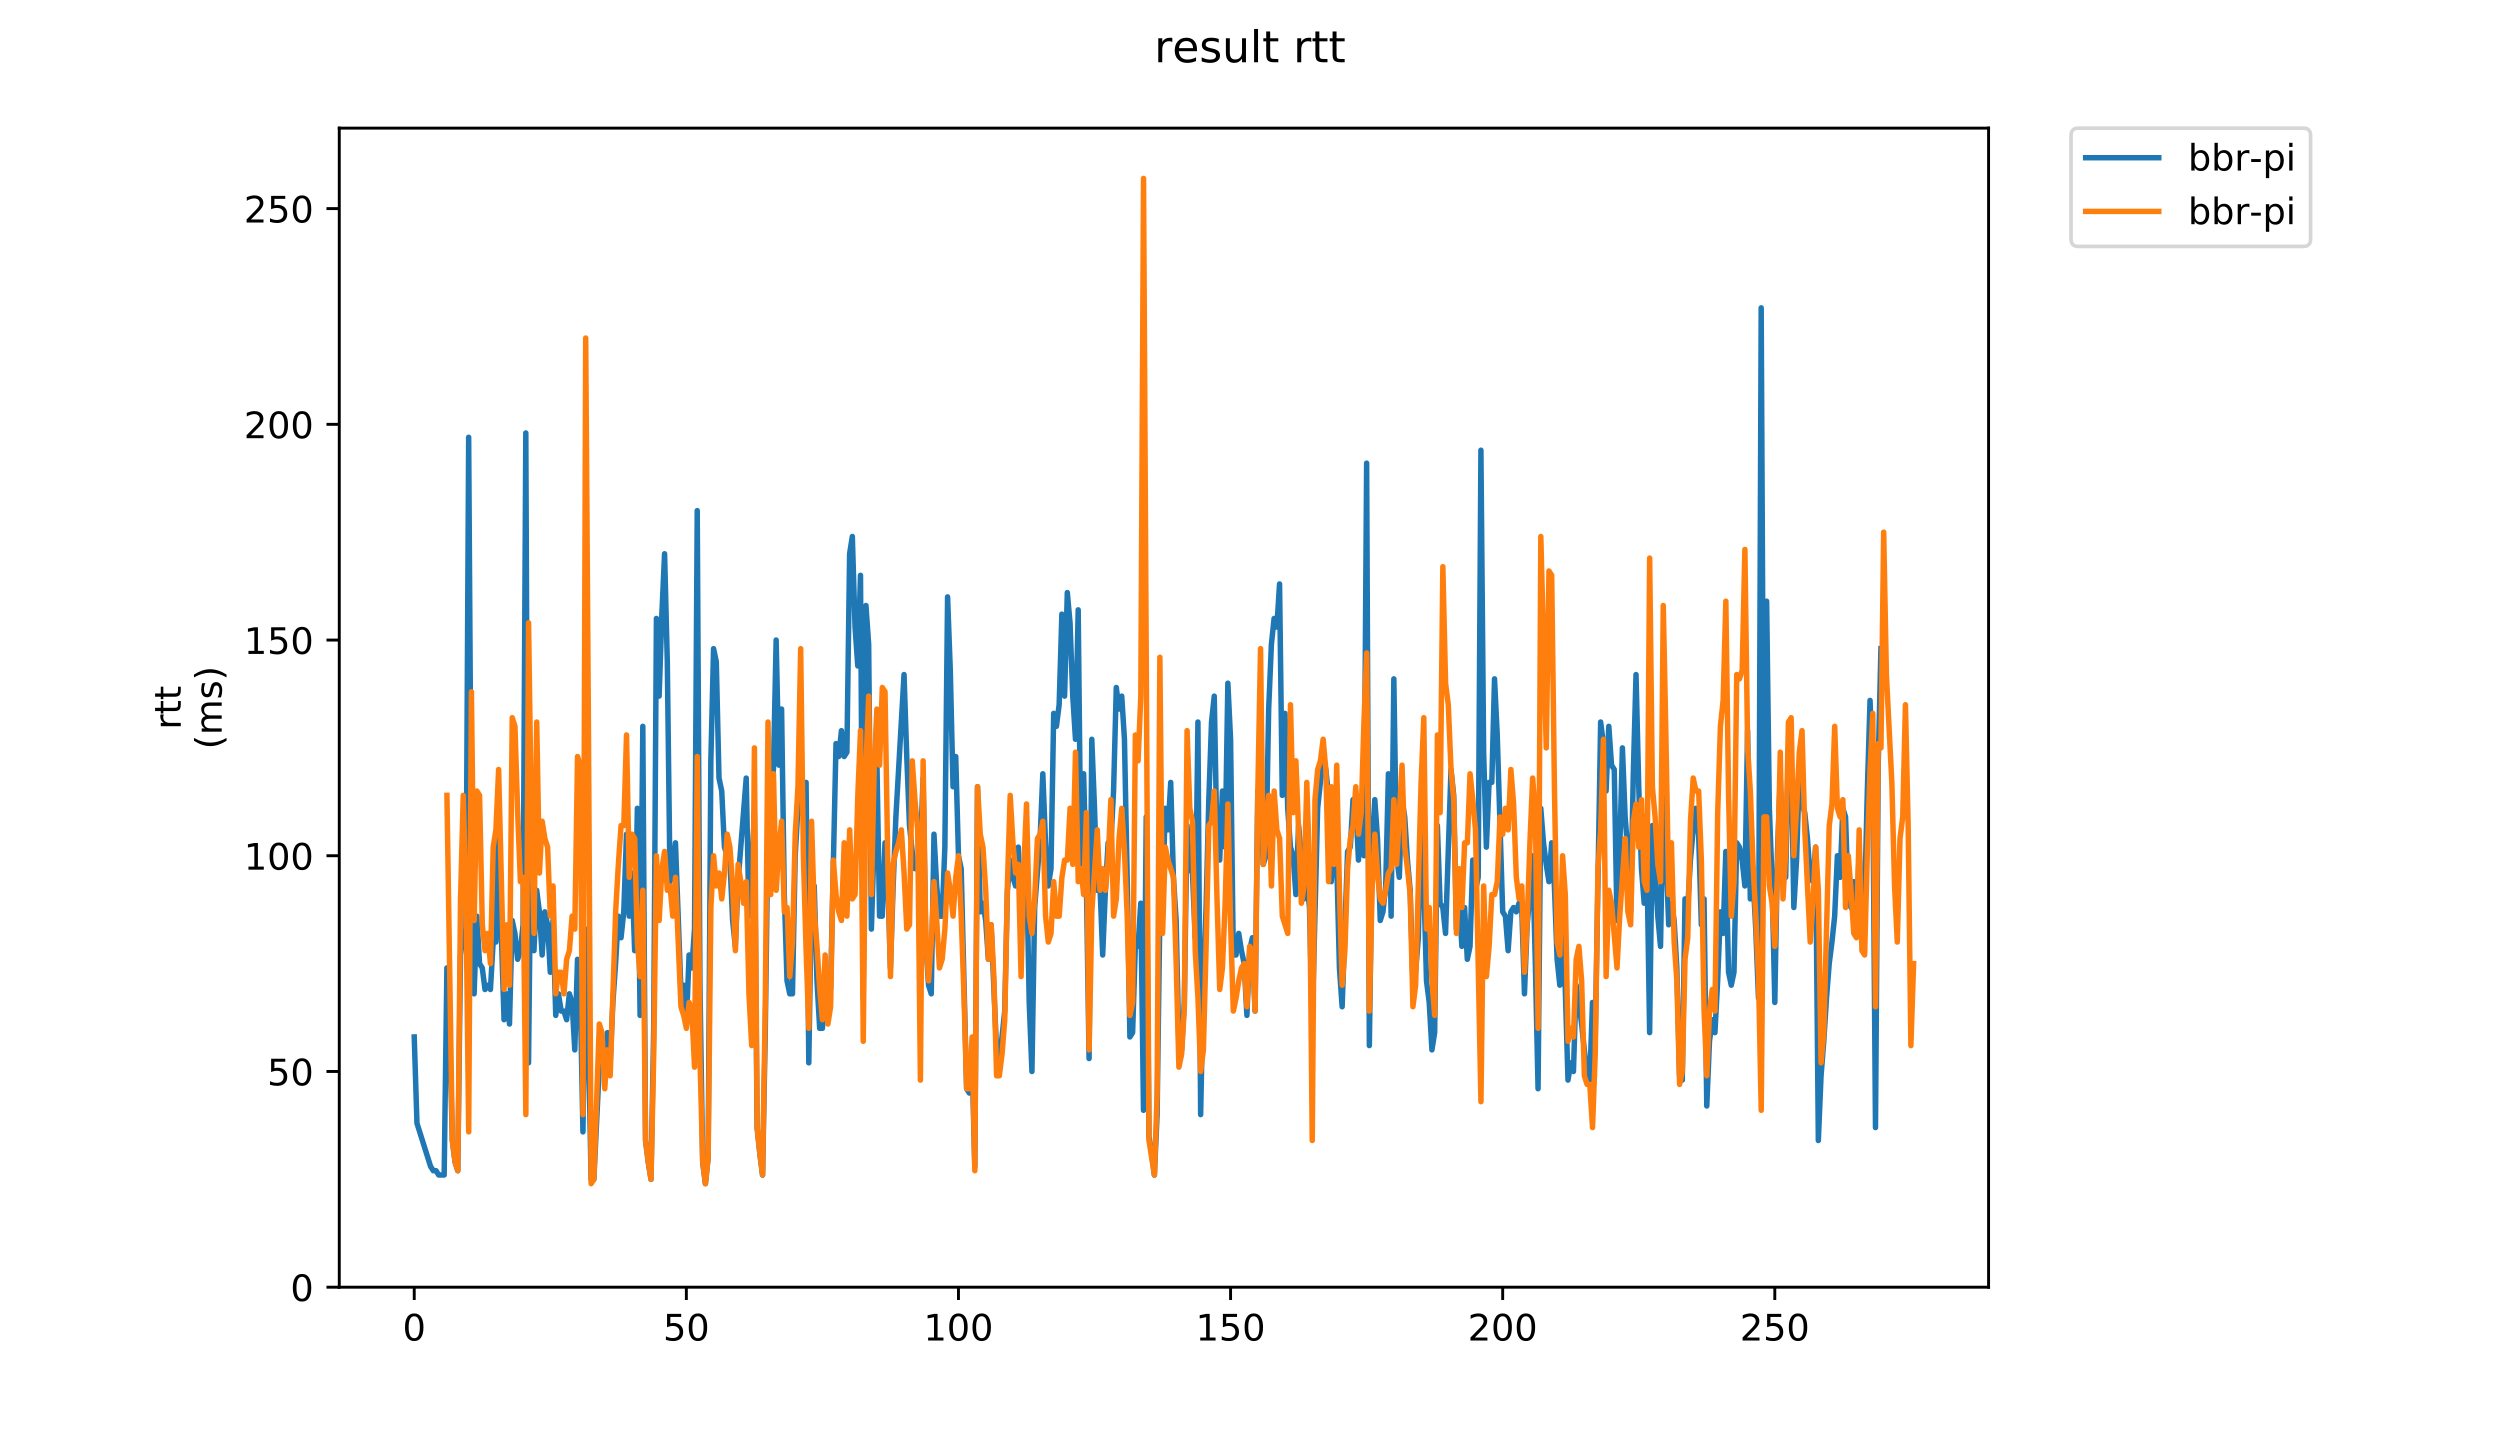 <?xml version="1.0" encoding="utf-8" standalone="no"?>
<!DOCTYPE svg PUBLIC "-//W3C//DTD SVG 1.1//EN"
  "http://www.w3.org/Graphics/SVG/1.1/DTD/svg11.dtd">
<!-- Created with matplotlib (https://matplotlib.org/) -->
<svg height="396pt" version="1.1" viewBox="0 0 684 396" width="684pt" xmlns="http://www.w3.org/2000/svg" xmlns:xlink="http://www.w3.org/1999/xlink">
 <defs>
  <style type="text/css">
*{stroke-linecap:butt;stroke-linejoin:round;}
  </style>
 </defs>
 <g id="figure_1">
  <g id="patch_1">
   <path d="M 0 396 
L 684 396 
L 684 0 
L 0 0 
z
" style="fill:#ffffff;"/>
  </g>
  <g id="axes_1">
   <g id="patch_2">
    <path d="M 92.824 352.174 
L 544.074 352.174 
L 544.074 35.062 
L 92.824 35.062 
z
" style="fill:#ffffff;"/>
   </g>
   <g id="matplotlib.axis_1">
    <g id="xtick_1">
     <g id="line2d_1">
      <defs>
       <path d="M 0 0 
L 0 3.5 
" id="me85bca6790" style="stroke:#000000;stroke-width:0.8;"/>
      </defs>
      <g>
       <use style="stroke:#000000;stroke-width:0.8;" x="113.335" xlink:href="#me85bca6790" y="352.174"/>
      </g>
     </g>
     <g id="text_1">
      <!-- 0 -->
      <defs>
       <path d="M 31.781 66.406 
Q 24.172 66.406 20.328 58.906 
Q 16.5 51.422 16.5 36.375 
Q 16.5 21.391 20.328 13.891 
Q 24.172 6.391 31.781 6.391 
Q 39.453 6.391 43.281 13.891 
Q 47.125 21.391 47.125 36.375 
Q 47.125 51.422 43.281 58.906 
Q 39.453 66.406 31.781 66.406 
z
M 31.781 74.219 
Q 44.047 74.219 50.516 64.516 
Q 56.984 54.828 56.984 36.375 
Q 56.984 17.969 50.516 8.266 
Q 44.047 -1.422 31.781 -1.422 
Q 19.531 -1.422 13.062 8.266 
Q 6.594 17.969 6.594 36.375 
Q 6.594 54.828 13.062 64.516 
Q 19.531 74.219 31.781 74.219 
z
" id="DejaVuSans-48"/>
      </defs>
      <g transform="translate(110.154 366.773)scale(0.1 -0.1)">
       <use xlink:href="#DejaVuSans-48"/>
      </g>
     </g>
    </g>
    <g id="xtick_2">
     <g id="line2d_2">
      <g>
       <use style="stroke:#000000;stroke-width:0.8;" x="187.785" xlink:href="#me85bca6790" y="352.174"/>
      </g>
     </g>
     <g id="text_2">
      <!-- 50 -->
      <defs>
       <path d="M 10.797 72.906 
L 49.516 72.906 
L 49.516 64.594 
L 19.828 64.594 
L 19.828 46.734 
Q 21.969 47.469 24.109 47.828 
Q 26.266 48.188 28.422 48.188 
Q 40.625 48.188 47.75 41.5 
Q 54.891 34.812 54.891 23.391 
Q 54.891 11.625 47.562 5.094 
Q 40.234 -1.422 26.906 -1.422 
Q 22.312 -1.422 17.547 -0.641 
Q 12.797 0.141 7.719 1.703 
L 7.719 11.625 
Q 12.109 9.234 16.797 8.062 
Q 21.484 6.891 26.703 6.891 
Q 35.156 6.891 40.078 11.328 
Q 45.016 15.766 45.016 23.391 
Q 45.016 31 40.078 35.438 
Q 35.156 39.891 26.703 39.891 
Q 22.75 39.891 18.812 39.016 
Q 14.891 38.141 10.797 36.281 
z
" id="DejaVuSans-53"/>
      </defs>
      <g transform="translate(181.423 366.773)scale(0.1 -0.1)">
       <use xlink:href="#DejaVuSans-53"/>
       <use x="63.623" xlink:href="#DejaVuSans-48"/>
      </g>
     </g>
    </g>
    <g id="xtick_3">
     <g id="line2d_3">
      <g>
       <use style="stroke:#000000;stroke-width:0.8;" x="262.235" xlink:href="#me85bca6790" y="352.174"/>
      </g>
     </g>
     <g id="text_3">
      <!-- 100 -->
      <defs>
       <path d="M 12.406 8.297 
L 28.516 8.297 
L 28.516 63.922 
L 10.984 60.406 
L 10.984 69.391 
L 28.422 72.906 
L 38.281 72.906 
L 38.281 8.297 
L 54.391 8.297 
L 54.391 0 
L 12.406 0 
z
" id="DejaVuSans-49"/>
      </defs>
      <g transform="translate(252.691 366.773)scale(0.1 -0.1)">
       <use xlink:href="#DejaVuSans-49"/>
       <use x="63.623" xlink:href="#DejaVuSans-48"/>
       <use x="127.246" xlink:href="#DejaVuSans-48"/>
      </g>
     </g>
    </g>
    <g id="xtick_4">
     <g id="line2d_4">
      <g>
       <use style="stroke:#000000;stroke-width:0.8;" x="336.685" xlink:href="#me85bca6790" y="352.174"/>
      </g>
     </g>
     <g id="text_4">
      <!-- 150 -->
      <g transform="translate(327.141 366.773)scale(0.1 -0.1)">
       <use xlink:href="#DejaVuSans-49"/>
       <use x="63.623" xlink:href="#DejaVuSans-53"/>
       <use x="127.246" xlink:href="#DejaVuSans-48"/>
      </g>
     </g>
    </g>
    <g id="xtick_5">
     <g id="line2d_5">
      <g>
       <use style="stroke:#000000;stroke-width:0.8;" x="411.134" xlink:href="#me85bca6790" y="352.174"/>
      </g>
     </g>
     <g id="text_5">
      <!-- 200 -->
      <defs>
       <path d="M 19.188 8.297 
L 53.609 8.297 
L 53.609 0 
L 7.328 0 
L 7.328 8.297 
Q 12.938 14.109 22.625 23.891 
Q 32.328 33.688 34.812 36.531 
Q 39.547 41.844 41.422 45.531 
Q 43.312 49.219 43.312 52.781 
Q 43.312 58.594 39.234 62.25 
Q 35.156 65.922 28.609 65.922 
Q 23.969 65.922 18.812 64.312 
Q 13.672 62.703 7.812 59.422 
L 7.812 69.391 
Q 13.766 71.781 18.938 73 
Q 24.125 74.219 28.422 74.219 
Q 39.75 74.219 46.484 68.547 
Q 53.219 62.891 53.219 53.422 
Q 53.219 48.922 51.531 44.891 
Q 49.859 40.875 45.406 35.406 
Q 44.188 33.984 37.641 27.219 
Q 31.109 20.453 19.188 8.297 
z
" id="DejaVuSans-50"/>
      </defs>
      <g transform="translate(401.591 366.773)scale(0.1 -0.1)">
       <use xlink:href="#DejaVuSans-50"/>
       <use x="63.623" xlink:href="#DejaVuSans-48"/>
       <use x="127.246" xlink:href="#DejaVuSans-48"/>
      </g>
     </g>
    </g>
    <g id="xtick_6">
     <g id="line2d_6">
      <g>
       <use style="stroke:#000000;stroke-width:0.8;" x="485.584" xlink:href="#me85bca6790" y="352.174"/>
      </g>
     </g>
     <g id="text_6">
      <!-- 250 -->
      <g transform="translate(476.04 366.773)scale(0.1 -0.1)">
       <use xlink:href="#DejaVuSans-50"/>
       <use x="63.623" xlink:href="#DejaVuSans-53"/>
       <use x="127.246" xlink:href="#DejaVuSans-48"/>
      </g>
     </g>
    </g>
   </g>
   <g id="matplotlib.axis_2">
    <g id="ytick_1">
     <g id="line2d_7">
      <defs>
       <path d="M 0 0 
L -3.5 0 
" id="m3dd3468453" style="stroke:#000000;stroke-width:0.8;"/>
      </defs>
      <g>
       <use style="stroke:#000000;stroke-width:0.8;" x="92.824" xlink:href="#m3dd3468453" y="352.174"/>
      </g>
     </g>
     <g id="text_7">
      <!-- 0 -->
      <g transform="translate(79.461 355.973)scale(0.1 -0.1)">
       <use xlink:href="#DejaVuSans-48"/>
      </g>
     </g>
    </g>
    <g id="ytick_2">
     <g id="line2d_8">
      <g>
       <use style="stroke:#000000;stroke-width:0.8;" x="92.824" xlink:href="#m3dd3468453" y="293.155"/>
      </g>
     </g>
     <g id="text_8">
      <!-- 50 -->
      <g transform="translate(73.099 296.954)scale(0.1 -0.1)">
       <use xlink:href="#DejaVuSans-53"/>
       <use x="63.623" xlink:href="#DejaVuSans-48"/>
      </g>
     </g>
    </g>
    <g id="ytick_3">
     <g id="line2d_9">
      <g>
       <use style="stroke:#000000;stroke-width:0.8;" x="92.824" xlink:href="#m3dd3468453" y="234.135"/>
      </g>
     </g>
     <g id="text_9">
      <!-- 100 -->
      <g transform="translate(66.736 237.934)scale(0.1 -0.1)">
       <use xlink:href="#DejaVuSans-49"/>
       <use x="63.623" xlink:href="#DejaVuSans-48"/>
       <use x="127.246" xlink:href="#DejaVuSans-48"/>
      </g>
     </g>
    </g>
    <g id="ytick_4">
     <g id="line2d_10">
      <g>
       <use style="stroke:#000000;stroke-width:0.8;" x="92.824" xlink:href="#m3dd3468453" y="175.116"/>
      </g>
     </g>
     <g id="text_10">
      <!-- 150 -->
      <g transform="translate(66.736 178.915)scale(0.1 -0.1)">
       <use xlink:href="#DejaVuSans-49"/>
       <use x="63.623" xlink:href="#DejaVuSans-53"/>
       <use x="127.246" xlink:href="#DejaVuSans-48"/>
      </g>
     </g>
    </g>
    <g id="ytick_5">
     <g id="line2d_11">
      <g>
       <use style="stroke:#000000;stroke-width:0.8;" x="92.824" xlink:href="#m3dd3468453" y="116.096"/>
      </g>
     </g>
     <g id="text_11">
      <!-- 200 -->
      <g transform="translate(66.736 119.895)scale(0.1 -0.1)">
       <use xlink:href="#DejaVuSans-50"/>
       <use x="63.623" xlink:href="#DejaVuSans-48"/>
       <use x="127.246" xlink:href="#DejaVuSans-48"/>
      </g>
     </g>
    </g>
    <g id="ytick_6">
     <g id="line2d_12">
      <g>
       <use style="stroke:#000000;stroke-width:0.8;" x="92.824" xlink:href="#m3dd3468453" y="57.077"/>
      </g>
     </g>
     <g id="text_12">
      <!-- 250 -->
      <g transform="translate(66.736 60.876)scale(0.1 -0.1)">
       <use xlink:href="#DejaVuSans-50"/>
       <use x="63.623" xlink:href="#DejaVuSans-53"/>
       <use x="127.246" xlink:href="#DejaVuSans-48"/>
      </g>
     </g>
    </g>
    <g id="text_13">
     <!-- rtt -->
     <defs>
      <path d="M 41.109 46.297 
Q 39.594 47.172 37.812 47.578 
Q 36.031 48 33.891 48 
Q 26.266 48 22.188 43.047 
Q 18.109 38.094 18.109 28.812 
L 18.109 0 
L 9.078 0 
L 9.078 54.688 
L 18.109 54.688 
L 18.109 46.188 
Q 20.953 51.172 25.484 53.578 
Q 30.031 56 36.531 56 
Q 37.453 56 38.578 55.875 
Q 39.703 55.766 41.062 55.516 
z
" id="DejaVuSans-114"/>
      <path d="M 18.312 70.219 
L 18.312 54.688 
L 36.812 54.688 
L 36.812 47.703 
L 18.312 47.703 
L 18.312 18.016 
Q 18.312 11.328 20.141 9.422 
Q 21.969 7.516 27.594 7.516 
L 36.812 7.516 
L 36.812 0 
L 27.594 0 
Q 17.188 0 13.234 3.875 
Q 9.281 7.766 9.281 18.016 
L 9.281 47.703 
L 2.688 47.703 
L 2.688 54.688 
L 9.281 54.688 
L 9.281 70.219 
z
" id="DejaVuSans-116"/>
     </defs>
     <g transform="translate(49.459 199.594)rotate(-90)scale(0.1 -0.1)">
      <use xlink:href="#DejaVuSans-114"/>
      <use x="41.113" xlink:href="#DejaVuSans-116"/>
      <use x="80.322" xlink:href="#DejaVuSans-116"/>
     </g>
     <!-- (ms) -->
     <defs>
      <path d="M 31 75.875 
Q 24.469 64.656 21.281 53.656 
Q 18.109 42.672 18.109 31.391 
Q 18.109 20.125 21.312 9.062 
Q 24.516 -2 31 -13.188 
L 23.188 -13.188 
Q 15.875 -1.703 12.234 9.375 
Q 8.594 20.453 8.594 31.391 
Q 8.594 42.281 12.203 53.312 
Q 15.828 64.359 23.188 75.875 
z
" id="DejaVuSans-40"/>
      <path d="M 52 44.188 
Q 55.375 50.25 60.062 53.125 
Q 64.75 56 71.094 56 
Q 79.641 56 84.281 50.016 
Q 88.922 44.047 88.922 33.016 
L 88.922 0 
L 79.891 0 
L 79.891 32.719 
Q 79.891 40.578 77.094 44.375 
Q 74.312 48.188 68.609 48.188 
Q 61.625 48.188 57.562 43.547 
Q 53.516 38.922 53.516 30.906 
L 53.516 0 
L 44.484 0 
L 44.484 32.719 
Q 44.484 40.625 41.703 44.406 
Q 38.922 48.188 33.109 48.188 
Q 26.219 48.188 22.156 43.531 
Q 18.109 38.875 18.109 30.906 
L 18.109 0 
L 9.078 0 
L 9.078 54.688 
L 18.109 54.688 
L 18.109 46.188 
Q 21.188 51.219 25.484 53.609 
Q 29.781 56 35.688 56 
Q 41.656 56 45.828 52.969 
Q 50 49.953 52 44.188 
z
" id="DejaVuSans-109"/>
      <path d="M 44.281 53.078 
L 44.281 44.578 
Q 40.484 46.531 36.375 47.5 
Q 32.281 48.484 27.875 48.484 
Q 21.188 48.484 17.844 46.438 
Q 14.5 44.391 14.5 40.281 
Q 14.5 37.156 16.891 35.375 
Q 19.281 33.594 26.516 31.984 
L 29.594 31.297 
Q 39.156 29.25 43.188 25.516 
Q 47.219 21.781 47.219 15.094 
Q 47.219 7.469 41.188 3.016 
Q 35.156 -1.422 24.609 -1.422 
Q 20.219 -1.422 15.453 -0.562 
Q 10.688 0.297 5.422 2 
L 5.422 11.281 
Q 10.406 8.688 15.234 7.391 
Q 20.062 6.109 24.812 6.109 
Q 31.156 6.109 34.562 8.281 
Q 37.984 10.453 37.984 14.406 
Q 37.984 18.062 35.516 20.016 
Q 33.062 21.969 24.703 23.781 
L 21.578 24.516 
Q 13.234 26.266 9.516 29.906 
Q 5.812 33.547 5.812 39.891 
Q 5.812 47.609 11.281 51.797 
Q 16.75 56 26.812 56 
Q 31.781 56 36.172 55.266 
Q 40.578 54.547 44.281 53.078 
z
" id="DejaVuSans-115"/>
      <path d="M 8.016 75.875 
L 15.828 75.875 
Q 23.141 64.359 26.781 53.312 
Q 30.422 42.281 30.422 31.391 
Q 30.422 20.453 26.781 9.375 
Q 23.141 -1.703 15.828 -13.188 
L 8.016 -13.188 
Q 14.5 -2 17.703 9.062 
Q 20.906 20.125 20.906 31.391 
Q 20.906 42.672 17.703 53.656 
Q 14.5 64.656 8.016 75.875 
z
" id="DejaVuSans-41"/>
     </defs>
     <g transform="translate(60.657 204.995)rotate(-90)scale(0.1 -0.1)">
      <use xlink:href="#DejaVuSans-40"/>
      <use x="39.014" xlink:href="#DejaVuSans-109"/>
      <use x="136.426" xlink:href="#DejaVuSans-115"/>
      <use x="188.525" xlink:href="#DejaVuSans-41"/>
     </g>
    </g>
   </g>
   <g id="line2d_13">
    <path clip-path="url(#pecb6da588e)" d="M 113.335 283.712 
L 114.08 307.319 
L 117.802 319.123 
L 118.547 320.304 
L 119.291 320.304 
L 120.036 321.484 
L 121.525 321.484 
L 122.269 264.825 
L 123.014 281.351 
L 123.758 312.041 
L 124.503 317.943 
L 125.247 320.304 
L 125.992 261.284 
L 126.736 255.382 
L 127.481 254.202 
L 128.225 119.637 
L 128.97 235.316 
L 129.714 271.908 
L 130.459 250.661 
L 131.203 263.645 
L 131.948 264.825 
L 132.692 270.727 
L 133.437 269.547 
L 134.181 270.727 
L 134.926 257.743 
L 135.67 257.743 
L 136.415 217.61 
L 137.159 255.382 
L 137.904 278.99 
L 138.648 271.908 
L 139.393 280.17 
L 140.137 251.841 
L 140.882 255.382 
L 141.626 262.465 
L 142.371 260.104 
L 143.115 253.021 
L 143.86 118.457 
L 144.604 290.794 
L 145.349 222.331 
L 146.093 260.104 
L 146.838 243.578 
L 147.582 249.48 
L 148.327 261.284 
L 149.071 249.48 
L 149.816 253.021 
L 150.56 266.006 
L 151.305 251.841 
L 152.049 277.81 
L 152.794 271.908 
L 153.538 276.629 
L 154.283 276.629 
L 155.027 278.99 
L 155.772 271.908 
L 156.516 274.268 
L 157.261 287.253 
L 158.005 262.465 
L 158.75 271.908 
L 159.494 309.68 
L 160.239 254.202 
L 160.983 283.712 
L 161.728 322.664 
L 162.472 322.664 
L 163.961 291.974 
L 164.706 283.712 
L 165.45 293.155 
L 166.195 282.531 
L 166.939 290.794 
L 167.684 274.268 
L 168.428 263.645 
L 169.173 250.661 
L 169.917 256.563 
L 170.662 249.48 
L 171.406 228.233 
L 172.151 250.661 
L 172.895 238.857 
L 173.64 260.104 
L 174.384 221.151 
L 175.129 277.81 
L 175.873 198.724 
L 176.618 312.041 
L 177.362 317.943 
L 178.107 322.664 
L 178.851 281.351 
L 179.596 169.214 
L 180.34 190.461 
L 181.085 168.033 
L 181.829 151.508 
L 182.574 181.018 
L 183.318 241.218 
L 184.063 237.676 
L 184.807 230.594 
L 186.296 270.727 
L 187.041 269.547 
L 187.785 280.17 
L 188.53 261.284 
L 189.274 264.825 
L 190.019 254.202 
L 190.763 139.704 
L 191.508 269.547 
L 192.252 317.943 
L 192.997 323.845 
L 193.741 316.762 
L 194.486 208.167 
L 195.23 177.477 
L 195.975 181.018 
L 196.719 212.888 
L 197.464 216.429 
L 198.208 231.774 
L 198.953 234.135 
L 199.697 235.316 
L 200.442 251.841 
L 201.186 258.923 
L 201.931 241.218 
L 204.164 212.888 
L 204.909 250.661 
L 205.653 238.857 
L 206.398 222.331 
L 207.142 308.5 
L 207.887 315.582 
L 208.631 321.484 
L 209.375 282.531 
L 210.12 227.053 
L 210.864 216.429 
L 211.609 210.527 
L 212.353 175.116 
L 213.098 209.347 
L 213.842 194.002 
L 214.587 244.759 
L 215.331 268.367 
L 216.076 271.908 
L 216.82 271.908 
L 217.565 234.135 
L 218.309 221.151 
L 219.054 222.331 
L 219.798 215.249 
L 220.543 214.069 
L 221.287 290.794 
L 222.032 243.578 
L 222.776 242.398 
L 223.521 268.367 
L 224.265 281.351 
L 225.01 281.351 
L 225.754 270.727 
L 226.499 271.908 
L 227.243 270.727 
L 228.732 203.445 
L 229.477 206.986 
L 230.221 199.904 
L 230.966 206.986 
L 231.71 205.806 
L 232.455 151.508 
L 233.199 146.786 
L 233.944 171.575 
L 234.688 182.198 
L 235.433 157.41 
L 236.177 273.088 
L 236.922 165.673 
L 237.666 176.296 
L 238.411 254.202 
L 239.9 206.986 
L 240.644 250.661 
L 241.389 250.661 
L 242.133 230.594 
L 242.878 240.037 
L 243.622 264.825 
L 244.367 242.398 
L 245.111 223.512 
L 247.345 184.559 
L 248.089 206.986 
L 248.834 225.872 
L 249.578 232.955 
L 250.323 237.676 
L 251.067 236.496 
L 251.812 232.955 
L 252.556 212.888 
L 253.301 257.743 
L 254.045 269.547 
L 254.79 271.908 
L 255.534 228.233 
L 256.279 242.398 
L 257.023 250.661 
L 257.768 250.661 
L 258.512 231.774 
L 259.257 163.312 
L 260.001 183.378 
L 260.746 215.249 
L 261.49 206.986 
L 262.235 234.135 
L 262.979 237.676 
L 264.468 297.876 
L 265.213 299.057 
L 265.957 289.614 
L 266.702 319.123 
L 267.446 215.249 
L 268.191 249.48 
L 268.935 247.119 
L 269.68 251.841 
L 270.424 262.465 
L 271.169 253.021 
L 272.658 287.253 
L 273.402 290.794 
L 274.891 276.629 
L 275.636 243.578 
L 276.38 235.316 
L 277.125 240.037 
L 277.869 242.398 
L 278.614 231.774 
L 279.358 251.841 
L 280.103 250.661 
L 280.847 235.316 
L 281.592 274.268 
L 282.336 293.155 
L 283.081 248.3 
L 284.57 229.414 
L 285.314 211.708 
L 286.059 230.594 
L 286.803 242.398 
L 287.548 237.676 
L 288.292 195.182 
L 289.037 198.724 
L 289.781 192.822 
L 290.526 168.033 
L 291.27 190.461 
L 292.015 162.131 
L 292.759 170.394 
L 293.504 190.461 
L 294.248 202.265 
L 294.993 166.853 
L 295.737 236.496 
L 296.482 211.708 
L 297.226 241.218 
L 297.971 289.614 
L 298.715 202.265 
L 299.46 221.151 
L 300.204 243.578 
L 300.949 242.398 
L 301.693 261.284 
L 302.438 243.578 
L 303.182 230.594 
L 303.927 230.594 
L 304.671 216.429 
L 305.416 188.1 
L 306.16 194.002 
L 306.905 190.461 
L 307.649 202.265 
L 308.394 240.037 
L 309.138 283.712 
L 309.883 282.531 
L 310.627 258.923 
L 311.372 258.923 
L 312.116 247.119 
L 312.861 303.778 
L 313.605 223.512 
L 314.35 310.861 
L 315.094 315.582 
L 315.839 321.484 
L 316.583 304.959 
L 317.328 250.661 
L 318.072 245.939 
L 318.817 221.151 
L 319.561 227.053 
L 320.306 214.069 
L 321.05 240.037 
L 321.795 251.841 
L 322.539 286.072 
L 323.284 287.253 
L 324.028 274.268 
L 324.773 225.872 
L 325.517 237.676 
L 326.262 238.857 
L 327.006 256.563 
L 327.751 197.543 
L 328.495 304.959 
L 329.24 268.367 
L 329.984 248.3 
L 330.729 218.79 
L 331.473 197.543 
L 332.218 190.461 
L 332.962 230.594 
L 333.707 235.316 
L 334.451 216.429 
L 335.196 231.774 
L 335.94 186.92 
L 336.685 202.265 
L 337.429 261.284 
L 338.174 261.284 
L 338.918 255.382 
L 339.663 260.104 
L 340.407 263.645 
L 341.152 277.81 
L 341.896 260.104 
L 342.641 256.563 
L 343.385 276.629 
L 344.13 216.429 
L 344.874 218.79 
L 345.619 236.496 
L 346.363 234.135 
L 347.108 194.002 
L 347.852 176.296 
L 348.597 169.214 
L 349.341 171.575 
L 350.086 159.771 
L 350.83 217.61 
L 351.575 195.182 
L 352.319 221.151 
L 353.064 231.774 
L 353.808 234.135 
L 354.553 244.759 
L 355.297 225.872 
L 356.042 234.135 
L 356.786 245.939 
L 357.531 241.218 
L 358.275 248.3 
L 359.02 280.17 
L 360.509 221.151 
L 361.253 214.069 
L 361.998 208.167 
L 362.742 210.527 
L 363.487 217.61 
L 364.231 241.218 
L 364.976 231.774 
L 365.72 235.316 
L 366.465 264.825 
L 367.209 275.449 
L 368.698 232.955 
L 369.443 231.774 
L 370.187 218.79 
L 370.932 219.971 
L 371.676 235.316 
L 372.421 217.61 
L 373.165 234.135 
L 373.91 126.72 
L 374.654 286.072 
L 375.399 231.774 
L 376.143 218.79 
L 376.888 229.414 
L 377.632 251.841 
L 378.377 249.48 
L 379.121 242.398 
L 379.866 211.708 
L 380.61 250.661 
L 381.355 185.739 
L 382.099 234.135 
L 382.844 240.037 
L 383.588 218.79 
L 384.333 223.512 
L 385.077 235.316 
L 385.821 243.578 
L 386.566 268.367 
L 387.31 266.006 
L 388.055 256.563 
L 388.799 222.331 
L 389.544 241.218 
L 390.288 268.367 
L 391.033 274.268 
L 391.777 287.253 
L 392.522 282.531 
L 393.266 225.872 
L 394.011 247.119 
L 394.755 248.3 
L 395.5 255.382 
L 396.989 210.527 
L 397.733 217.61 
L 398.478 254.202 
L 399.222 245.939 
L 399.967 258.923 
L 400.711 248.3 
L 401.456 262.465 
L 402.2 258.923 
L 402.945 235.316 
L 403.689 243.578 
L 404.434 240.037 
L 405.178 123.179 
L 405.923 205.806 
L 406.667 231.774 
L 407.412 214.069 
L 408.156 214.069 
L 408.901 185.739 
L 409.645 201.084 
L 411.134 249.48 
L 411.879 250.661 
L 412.623 260.104 
L 413.368 249.48 
L 414.112 248.3 
L 414.857 249.48 
L 415.601 247.119 
L 416.346 248.3 
L 417.09 271.908 
L 417.835 253.021 
L 418.579 244.759 
L 419.324 234.135 
L 420.068 263.645 
L 420.813 297.876 
L 421.557 221.151 
L 422.302 230.594 
L 423.046 236.496 
L 423.791 241.218 
L 424.535 230.594 
L 425.28 242.398 
L 426.024 262.465 
L 426.769 269.547 
L 427.513 251.841 
L 428.258 270.727 
L 429.002 295.515 
L 429.747 290.794 
L 430.491 293.155 
L 431.236 269.547 
L 431.98 274.268 
L 432.725 280.17 
L 434.214 294.335 
L 434.958 295.515 
L 435.703 274.268 
L 436.447 284.892 
L 437.936 197.543 
L 438.681 203.445 
L 439.425 216.429 
L 440.17 198.724 
L 440.914 209.347 
L 441.659 210.527 
L 442.403 251.841 
L 443.148 232.955 
L 443.892 204.625 
L 444.637 223.512 
L 445.381 232.955 
L 446.126 249.48 
L 446.87 211.708 
L 447.615 184.559 
L 448.359 215.249 
L 449.104 237.676 
L 449.848 247.119 
L 450.593 235.316 
L 451.337 282.531 
L 452.082 225.872 
L 453.571 250.661 
L 454.315 258.923 
L 455.06 217.61 
L 455.804 232.955 
L 456.549 253.021 
L 457.293 247.119 
L 458.038 251.841 
L 458.782 264.825 
L 459.527 294.335 
L 460.271 295.515 
L 461.016 245.939 
L 461.76 248.3 
L 462.505 235.316 
L 463.249 227.053 
L 463.994 221.151 
L 464.738 228.233 
L 465.483 253.021 
L 466.227 245.939 
L 466.972 302.598 
L 467.716 284.892 
L 468.461 278.99 
L 469.205 282.531 
L 469.95 268.367 
L 470.694 249.48 
L 471.439 255.382 
L 472.183 232.955 
L 472.928 266.006 
L 473.672 269.547 
L 474.417 266.006 
L 475.161 230.594 
L 475.906 231.774 
L 476.65 235.316 
L 477.395 242.398 
L 478.139 199.904 
L 478.884 245.939 
L 479.628 240.037 
L 480.373 254.202 
L 481.117 273.088 
L 481.862 84.226 
L 482.606 232.955 
L 483.351 164.492 
L 484.095 221.151 
L 484.84 241.218 
L 485.584 274.268 
L 486.329 232.955 
L 487.073 212.888 
L 487.818 231.774 
L 488.562 240.037 
L 489.307 204.625 
L 490.051 205.806 
L 490.796 248.3 
L 491.54 235.316 
L 492.285 211.708 
L 493.029 219.971 
L 493.774 222.331 
L 494.518 229.414 
L 495.263 240.037 
L 496.007 241.218 
L 496.752 231.774 
L 497.496 312.041 
L 498.241 294.335 
L 498.985 284.892 
L 499.73 273.088 
L 500.474 263.645 
L 501.219 257.743 
L 501.963 250.661 
L 502.708 234.135 
L 503.452 240.037 
L 504.197 221.151 
L 504.941 223.512 
L 505.686 245.939 
L 506.43 248.3 
L 507.175 241.218 
L 507.919 254.202 
L 508.664 232.955 
L 509.408 249.48 
L 510.153 247.119 
L 510.897 216.429 
L 511.642 191.641 
L 512.386 211.708 
L 513.131 308.5 
L 513.875 209.347 
L 514.62 177.477 
L 514.62 177.477 
" style="fill:none;stroke:#1f77b4;stroke-linecap:square;stroke-width:1.5;"/>
   </g>
   <g id="line2d_14">
    <path clip-path="url(#pecb6da588e)" d="M 122.278 217.61 
L 123.767 312.041 
L 124.512 317.943 
L 125.256 320.304 
L 126.001 245.939 
L 126.745 217.61 
L 127.49 245.939 
L 128.234 309.68 
L 128.979 189.28 
L 129.723 251.841 
L 130.468 216.429 
L 131.212 217.61 
L 131.957 253.021 
L 132.701 260.104 
L 133.446 255.382 
L 134.19 263.645 
L 134.935 231.774 
L 135.679 227.053 
L 136.424 210.527 
L 137.913 270.727 
L 138.657 253.021 
L 139.402 269.547 
L 140.146 196.363 
L 140.891 198.724 
L 141.635 222.331 
L 142.38 241.218 
L 143.124 240.037 
L 143.869 304.959 
L 144.613 170.394 
L 145.358 222.331 
L 146.102 255.382 
L 146.847 197.543 
L 147.591 238.857 
L 148.336 224.692 
L 149.08 229.414 
L 149.825 231.774 
L 150.569 250.661 
L 151.314 242.398 
L 152.058 271.908 
L 152.803 266.006 
L 153.547 266.006 
L 154.292 271.908 
L 155.036 262.465 
L 155.781 260.104 
L 156.525 250.661 
L 157.27 254.202 
L 158.014 206.986 
L 158.759 209.347 
L 159.503 304.959 
L 160.248 92.488 
L 160.992 198.724 
L 161.737 323.845 
L 162.481 322.664 
L 163.97 280.17 
L 164.715 282.531 
L 165.459 297.876 
L 166.204 287.253 
L 166.948 294.335 
L 168.437 249.48 
L 169.182 236.496 
L 169.926 225.872 
L 170.671 225.872 
L 171.415 201.084 
L 172.16 240.037 
L 172.904 228.233 
L 173.649 229.414 
L 174.393 257.743 
L 175.138 267.186 
L 175.882 243.578 
L 176.627 312.041 
L 177.371 317.943 
L 178.116 322.664 
L 178.86 288.433 
L 179.605 234.135 
L 180.349 251.841 
L 181.094 237.676 
L 181.838 232.955 
L 182.583 243.578 
L 183.327 242.398 
L 184.072 250.661 
L 184.816 240.037 
L 186.305 275.449 
L 187.049 277.81 
L 187.794 281.351 
L 188.538 274.268 
L 189.283 276.629 
L 190.027 291.974 
L 190.772 206.986 
L 191.516 289.614 
L 192.261 317.943 
L 193.005 323.845 
L 193.75 316.762 
L 194.494 248.3 
L 195.239 234.135 
L 195.983 242.398 
L 196.728 238.857 
L 197.472 245.939 
L 198.217 238.857 
L 198.961 228.233 
L 199.706 231.774 
L 200.45 242.398 
L 201.195 260.104 
L 201.939 236.496 
L 202.684 241.218 
L 203.428 247.119 
L 204.173 241.218 
L 204.917 271.908 
L 205.662 286.072 
L 206.406 204.625 
L 207.151 308.5 
L 207.895 315.582 
L 208.64 321.484 
L 209.384 274.268 
L 210.129 197.543 
L 210.873 244.759 
L 211.618 211.708 
L 212.362 243.578 
L 213.107 231.774 
L 213.851 224.692 
L 214.596 249.48 
L 215.34 248.3 
L 216.085 267.186 
L 216.829 257.743 
L 217.574 228.233 
L 218.318 215.249 
L 219.063 177.477 
L 219.807 234.135 
L 220.552 260.104 
L 221.296 281.351 
L 222.041 224.692 
L 222.785 249.48 
L 223.53 258.923 
L 224.274 270.727 
L 225.019 278.99 
L 225.763 261.284 
L 226.508 280.17 
L 227.252 275.449 
L 227.997 235.316 
L 228.741 244.759 
L 229.486 249.48 
L 230.23 251.841 
L 230.975 230.594 
L 231.719 250.661 
L 232.464 227.053 
L 233.208 245.939 
L 233.953 244.759 
L 234.697 217.61 
L 235.442 199.904 
L 236.186 284.892 
L 236.931 209.347 
L 237.675 190.461 
L 238.42 244.759 
L 239.164 210.527 
L 239.909 194.002 
L 240.653 209.347 
L 241.398 188.1 
L 242.142 189.28 
L 242.887 235.316 
L 243.631 267.186 
L 244.376 236.496 
L 245.12 232.955 
L 245.865 230.594 
L 246.609 227.053 
L 247.354 238.857 
L 248.098 254.202 
L 248.843 253.021 
L 249.587 208.167 
L 250.332 218.79 
L 251.076 227.053 
L 251.821 295.515 
L 252.565 208.167 
L 253.31 256.563 
L 254.054 268.367 
L 254.799 257.743 
L 255.543 241.218 
L 256.288 251.841 
L 257.032 264.825 
L 257.777 262.465 
L 258.521 254.202 
L 259.266 238.857 
L 260.01 243.578 
L 260.755 250.661 
L 261.499 240.037 
L 262.244 234.135 
L 262.988 250.661 
L 263.733 271.908 
L 264.477 297.876 
L 265.222 297.876 
L 265.966 283.712 
L 266.711 320.304 
L 267.455 215.249 
L 268.2 228.233 
L 268.944 231.774 
L 269.689 243.578 
L 270.433 262.465 
L 271.178 253.021 
L 271.922 267.186 
L 272.667 294.335 
L 273.411 294.335 
L 274.156 288.433 
L 274.9 278.99 
L 275.645 241.218 
L 276.389 217.61 
L 277.134 230.594 
L 277.878 238.857 
L 278.623 236.496 
L 279.367 267.186 
L 280.112 237.676 
L 280.856 219.971 
L 281.601 250.661 
L 282.345 255.382 
L 283.09 245.939 
L 283.834 229.414 
L 284.579 228.233 
L 285.323 224.692 
L 286.068 250.661 
L 286.812 257.743 
L 287.557 255.382 
L 288.301 241.218 
L 289.046 250.661 
L 289.79 250.661 
L 290.535 240.037 
L 291.279 235.316 
L 292.024 235.316 
L 292.768 221.151 
L 293.513 236.496 
L 294.257 205.806 
L 295.002 241.218 
L 295.746 237.676 
L 296.491 244.759 
L 297.235 222.331 
L 297.98 287.253 
L 298.724 249.48 
L 300.213 227.053 
L 300.958 243.578 
L 301.702 237.676 
L 302.447 243.578 
L 303.191 235.316 
L 303.936 218.79 
L 304.68 250.661 
L 305.425 245.939 
L 306.169 229.414 
L 306.914 221.151 
L 307.658 232.955 
L 308.403 250.661 
L 309.147 277.81 
L 309.892 274.268 
L 310.636 201.084 
L 311.381 208.167 
L 312.125 190.461 
L 312.87 48.814 
L 314.359 312.041 
L 315.848 321.484 
L 316.592 299.057 
L 317.337 179.837 
L 318.081 255.382 
L 318.826 231.774 
L 319.57 235.316 
L 321.059 240.037 
L 321.804 263.645 
L 322.548 291.974 
L 323.293 288.433 
L 324.037 275.449 
L 324.782 199.904 
L 325.526 221.151 
L 326.271 224.692 
L 327.015 260.104 
L 327.76 273.088 
L 328.504 293.155 
L 329.249 287.253 
L 329.993 258.923 
L 330.738 225.872 
L 331.482 224.692 
L 332.227 216.429 
L 332.971 245.939 
L 333.716 270.727 
L 334.46 264.825 
L 335.205 247.119 
L 335.949 219.971 
L 336.694 253.021 
L 337.438 276.629 
L 338.183 273.088 
L 338.927 268.367 
L 339.672 264.825 
L 340.416 263.645 
L 341.161 275.449 
L 341.905 258.923 
L 342.65 260.104 
L 343.394 276.629 
L 344.139 216.429 
L 344.883 177.477 
L 345.628 236.496 
L 346.372 225.872 
L 347.117 217.61 
L 347.861 242.398 
L 348.606 216.429 
L 349.35 227.053 
L 350.095 229.414 
L 350.839 250.661 
L 352.328 255.382 
L 353.073 192.822 
L 353.817 222.331 
L 354.562 208.167 
L 356.051 247.119 
L 356.795 242.398 
L 357.54 214.069 
L 358.284 237.676 
L 359.029 312.041 
L 359.773 218.79 
L 360.518 210.527 
L 361.262 208.167 
L 362.007 202.265 
L 362.751 210.527 
L 363.495 241.218 
L 364.24 215.249 
L 364.984 236.496 
L 365.729 209.347 
L 366.473 243.578 
L 367.218 269.547 
L 367.962 260.104 
L 368.707 237.676 
L 369.451 229.414 
L 370.196 225.872 
L 370.94 215.249 
L 371.685 228.233 
L 372.429 222.331 
L 373.174 197.543 
L 373.918 178.657 
L 374.663 276.629 
L 375.407 243.578 
L 376.152 228.233 
L 376.896 238.857 
L 377.641 245.939 
L 378.385 247.119 
L 379.13 243.578 
L 379.874 238.857 
L 380.619 237.676 
L 381.363 218.79 
L 382.108 236.496 
L 383.597 209.347 
L 384.341 231.774 
L 385.086 237.676 
L 385.83 244.759 
L 386.575 275.449 
L 387.319 269.547 
L 388.808 214.069 
L 389.553 196.363 
L 390.297 254.202 
L 391.042 248.3 
L 391.786 268.367 
L 392.531 277.81 
L 393.275 201.084 
L 394.02 222.331 
L 394.764 155.049 
L 395.509 186.92 
L 396.253 192.822 
L 396.998 210.527 
L 397.742 218.79 
L 398.487 255.382 
L 399.231 237.676 
L 399.976 248.3 
L 400.72 230.594 
L 401.465 230.594 
L 402.209 211.708 
L 402.954 218.79 
L 403.698 227.053 
L 405.187 301.417 
L 405.932 242.398 
L 406.676 267.186 
L 407.421 258.923 
L 408.165 244.759 
L 408.91 244.759 
L 409.654 241.218 
L 410.399 223.512 
L 411.143 228.233 
L 411.888 221.151 
L 412.632 227.053 
L 413.377 210.527 
L 414.121 219.971 
L 414.866 240.037 
L 415.61 245.939 
L 416.355 242.398 
L 417.099 266.006 
L 417.844 251.841 
L 418.588 230.594 
L 419.333 212.888 
L 420.077 222.331 
L 420.822 281.351 
L 421.566 146.786 
L 423.055 204.625 
L 423.8 156.229 
L 424.544 157.41 
L 425.289 215.249 
L 426.033 257.743 
L 426.778 261.284 
L 427.522 234.135 
L 428.267 244.759 
L 429.011 284.892 
L 429.756 281.351 
L 430.5 283.712 
L 431.245 262.465 
L 431.989 258.923 
L 432.734 268.367 
L 433.478 294.335 
L 434.223 296.696 
L 434.967 296.696 
L 435.712 308.5 
L 436.456 288.433 
L 437.201 237.676 
L 437.945 227.053 
L 438.69 202.265 
L 439.434 267.186 
L 440.179 243.578 
L 440.923 247.119 
L 442.412 264.825 
L 443.157 250.661 
L 444.646 229.414 
L 445.39 249.48 
L 446.135 253.021 
L 446.879 224.692 
L 447.624 219.971 
L 448.368 231.774 
L 449.113 218.79 
L 449.857 241.218 
L 450.602 243.578 
L 451.346 152.688 
L 452.091 215.249 
L 452.835 223.512 
L 453.58 236.496 
L 454.324 241.218 
L 455.069 165.673 
L 455.813 202.265 
L 456.558 244.759 
L 457.302 230.594 
L 458.047 257.743 
L 458.791 268.367 
L 459.536 296.696 
L 460.28 293.155 
L 461.025 262.465 
L 461.769 256.563 
L 462.514 224.692 
L 463.258 212.888 
L 464.003 216.429 
L 464.747 216.429 
L 465.492 235.316 
L 466.236 276.629 
L 466.981 294.335 
L 467.725 276.629 
L 468.47 270.727 
L 469.214 276.629 
L 469.959 222.331 
L 470.703 198.724 
L 471.448 191.641 
L 472.192 164.492 
L 472.937 217.61 
L 473.681 250.661 
L 474.426 241.218 
L 475.17 184.559 
L 475.915 185.739 
L 476.659 183.378 
L 477.404 150.328 
L 478.148 204.625 
L 478.893 216.429 
L 479.637 236.496 
L 480.382 250.661 
L 481.126 267.186 
L 481.871 303.778 
L 482.615 223.512 
L 483.36 223.512 
L 484.104 242.398 
L 484.849 247.119 
L 485.593 258.923 
L 486.338 237.676 
L 487.082 205.806 
L 487.827 245.939 
L 488.571 232.955 
L 489.316 197.543 
L 490.06 196.363 
L 490.805 234.135 
L 491.549 221.151 
L 492.294 205.806 
L 493.038 199.904 
L 493.783 227.053 
L 495.272 257.743 
L 496.016 247.119 
L 496.761 231.774 
L 497.505 243.578 
L 498.25 290.794 
L 498.994 282.531 
L 500.483 225.872 
L 501.228 219.971 
L 501.972 198.724 
L 502.717 221.151 
L 503.461 223.512 
L 504.206 218.79 
L 504.95 248.3 
L 505.695 234.135 
L 506.439 243.578 
L 507.184 255.382 
L 507.928 256.563 
L 508.673 227.053 
L 509.417 260.104 
L 510.162 261.284 
L 510.906 232.955 
L 511.651 210.527 
L 512.395 195.182 
L 513.14 275.449 
L 513.884 203.445 
L 514.629 204.625 
L 515.373 145.606 
L 516.118 184.559 
L 517.607 214.069 
L 518.351 242.398 
L 519.096 257.743 
L 519.84 229.414 
L 520.585 223.512 
L 521.329 192.822 
L 522.074 225.872 
L 522.818 286.072 
L 523.563 263.645 
L 523.563 263.645 
" style="fill:none;stroke:#ff7f0e;stroke-linecap:square;stroke-width:1.5;"/>
   </g>
   <g id="patch_3">
    <path d="M 92.824 352.174 
L 92.824 35.062 
" style="fill:none;stroke:#000000;stroke-linecap:square;stroke-linejoin:miter;stroke-width:0.8;"/>
   </g>
   <g id="patch_4">
    <path d="M 544.074 352.174 
L 544.074 35.062 
" style="fill:none;stroke:#000000;stroke-linecap:square;stroke-linejoin:miter;stroke-width:0.8;"/>
   </g>
   <g id="patch_5">
    <path d="M 92.824 352.174 
L 544.074 352.174 
" style="fill:none;stroke:#000000;stroke-linecap:square;stroke-linejoin:miter;stroke-width:0.8;"/>
   </g>
   <g id="patch_6">
    <path d="M 92.824 35.062 
L 544.074 35.062 
" style="fill:none;stroke:#000000;stroke-linecap:square;stroke-linejoin:miter;stroke-width:0.8;"/>
   </g>
   <g id="legend_1">
    <g id="patch_7">
     <path d="M 568.636 67.419 
L 630.169 67.419 
Q 632.169 67.419 632.169 65.419 
L 632.169 37.062 
Q 632.169 35.062 630.169 35.062 
L 568.636 35.062 
Q 566.636 35.062 566.636 37.062 
L 566.636 65.419 
Q 566.636 67.419 568.636 67.419 
z
" style="fill:#ffffff;opacity:0.8;stroke:#cccccc;stroke-linejoin:miter;"/>
    </g>
    <g id="line2d_15">
     <path d="M 570.636 43.161 
L 590.636 43.161 
" style="fill:none;stroke:#1f77b4;stroke-linecap:square;stroke-width:1.5;"/>
    </g>
    <g id="line2d_16"/>
    <g id="text_14">
     <!-- bbr-pi -->
     <defs>
      <path d="M 48.688 27.297 
Q 48.688 37.203 44.609 42.844 
Q 40.531 48.484 33.406 48.484 
Q 26.266 48.484 22.188 42.844 
Q 18.109 37.203 18.109 27.297 
Q 18.109 17.391 22.188 11.75 
Q 26.266 6.109 33.406 6.109 
Q 40.531 6.109 44.609 11.75 
Q 48.688 17.391 48.688 27.297 
z
M 18.109 46.391 
Q 20.953 51.266 25.266 53.625 
Q 29.594 56 35.594 56 
Q 45.562 56 51.781 48.094 
Q 58.016 40.188 58.016 27.297 
Q 58.016 14.406 51.781 6.484 
Q 45.562 -1.422 35.594 -1.422 
Q 29.594 -1.422 25.266 0.953 
Q 20.953 3.328 18.109 8.203 
L 18.109 0 
L 9.078 0 
L 9.078 75.984 
L 18.109 75.984 
z
" id="DejaVuSans-98"/>
      <path d="M 4.891 31.391 
L 31.203 31.391 
L 31.203 23.391 
L 4.891 23.391 
z
" id="DejaVuSans-45"/>
      <path d="M 18.109 8.203 
L 18.109 -20.797 
L 9.078 -20.797 
L 9.078 54.688 
L 18.109 54.688 
L 18.109 46.391 
Q 20.953 51.266 25.266 53.625 
Q 29.594 56 35.594 56 
Q 45.562 56 51.781 48.094 
Q 58.016 40.188 58.016 27.297 
Q 58.016 14.406 51.781 6.484 
Q 45.562 -1.422 35.594 -1.422 
Q 29.594 -1.422 25.266 0.953 
Q 20.953 3.328 18.109 8.203 
z
M 48.688 27.297 
Q 48.688 37.203 44.609 42.844 
Q 40.531 48.484 33.406 48.484 
Q 26.266 48.484 22.188 42.844 
Q 18.109 37.203 18.109 27.297 
Q 18.109 17.391 22.188 11.75 
Q 26.266 6.109 33.406 6.109 
Q 40.531 6.109 44.609 11.75 
Q 48.688 17.391 48.688 27.297 
z
" id="DejaVuSans-112"/>
      <path d="M 9.422 54.688 
L 18.406 54.688 
L 18.406 0 
L 9.422 0 
z
M 9.422 75.984 
L 18.406 75.984 
L 18.406 64.594 
L 9.422 64.594 
z
" id="DejaVuSans-105"/>
     </defs>
     <g transform="translate(598.636 46.661)scale(0.1 -0.1)">
      <use xlink:href="#DejaVuSans-98"/>
      <use x="63.477" xlink:href="#DejaVuSans-98"/>
      <use x="126.953" xlink:href="#DejaVuSans-114"/>
      <use x="167.973" xlink:href="#DejaVuSans-45"/>
      <use x="204.057" xlink:href="#DejaVuSans-112"/>
      <use x="267.533" xlink:href="#DejaVuSans-105"/>
     </g>
    </g>
    <g id="line2d_17">
     <path d="M 570.636 57.839 
L 590.636 57.839 
" style="fill:none;stroke:#ff7f0e;stroke-linecap:square;stroke-width:1.5;"/>
    </g>
    <g id="line2d_18"/>
    <g id="text_15">
     <!-- bbr-pi -->
     <g transform="translate(598.636 61.339)scale(0.1 -0.1)">
      <use xlink:href="#DejaVuSans-98"/>
      <use x="63.477" xlink:href="#DejaVuSans-98"/>
      <use x="126.953" xlink:href="#DejaVuSans-114"/>
      <use x="167.973" xlink:href="#DejaVuSans-45"/>
      <use x="204.057" xlink:href="#DejaVuSans-112"/>
      <use x="267.533" xlink:href="#DejaVuSans-105"/>
     </g>
    </g>
   </g>
  </g>
  <g id="text_16">
   <!-- result rtt -->
   <defs>
    <path d="M 56.203 29.594 
L 56.203 25.203 
L 14.891 25.203 
Q 15.484 15.922 20.484 11.062 
Q 25.484 6.203 34.422 6.203 
Q 39.594 6.203 44.453 7.469 
Q 49.312 8.734 54.109 11.281 
L 54.109 2.781 
Q 49.266 0.734 44.188 -0.344 
Q 39.109 -1.422 33.891 -1.422 
Q 20.797 -1.422 13.156 6.188 
Q 5.516 13.812 5.516 26.812 
Q 5.516 40.234 12.766 48.109 
Q 20.016 56 32.328 56 
Q 43.359 56 49.781 48.891 
Q 56.203 41.797 56.203 29.594 
z
M 47.219 32.234 
Q 47.125 39.594 43.094 43.984 
Q 39.062 48.391 32.422 48.391 
Q 24.906 48.391 20.391 44.141 
Q 15.875 39.891 15.188 32.172 
z
" id="DejaVuSans-101"/>
    <path d="M 8.5 21.578 
L 8.5 54.688 
L 17.484 54.688 
L 17.484 21.922 
Q 17.484 14.156 20.5 10.266 
Q 23.531 6.391 29.594 6.391 
Q 36.859 6.391 41.078 11.031 
Q 45.312 15.672 45.312 23.688 
L 45.312 54.688 
L 54.297 54.688 
L 54.297 0 
L 45.312 0 
L 45.312 8.406 
Q 42.047 3.422 37.719 1 
Q 33.406 -1.422 27.688 -1.422 
Q 18.266 -1.422 13.375 4.438 
Q 8.5 10.297 8.5 21.578 
z
M 31.109 56 
z
" id="DejaVuSans-117"/>
    <path d="M 9.422 75.984 
L 18.406 75.984 
L 18.406 0 
L 9.422 0 
z
" id="DejaVuSans-108"/>
    <path id="DejaVuSans-32"/>
   </defs>
   <g transform="translate(315.818 17.038)scale(0.12 -0.12)">
    <use xlink:href="#DejaVuSans-114"/>
    <use x="41.082" xlink:href="#DejaVuSans-101"/>
    <use x="102.605" xlink:href="#DejaVuSans-115"/>
    <use x="154.705" xlink:href="#DejaVuSans-117"/>
    <use x="218.084" xlink:href="#DejaVuSans-108"/>
    <use x="245.867" xlink:href="#DejaVuSans-116"/>
    <use x="285.076" xlink:href="#DejaVuSans-32"/>
    <use x="316.863" xlink:href="#DejaVuSans-114"/>
    <use x="357.977" xlink:href="#DejaVuSans-116"/>
    <use x="397.186" xlink:href="#DejaVuSans-116"/>
   </g>
  </g>
 </g>
 <defs>
  <clipPath id="pecb6da588e">
   <rect height="317.112" width="451.25" x="92.824" y="35.062"/>
  </clipPath>
 </defs>
</svg>
